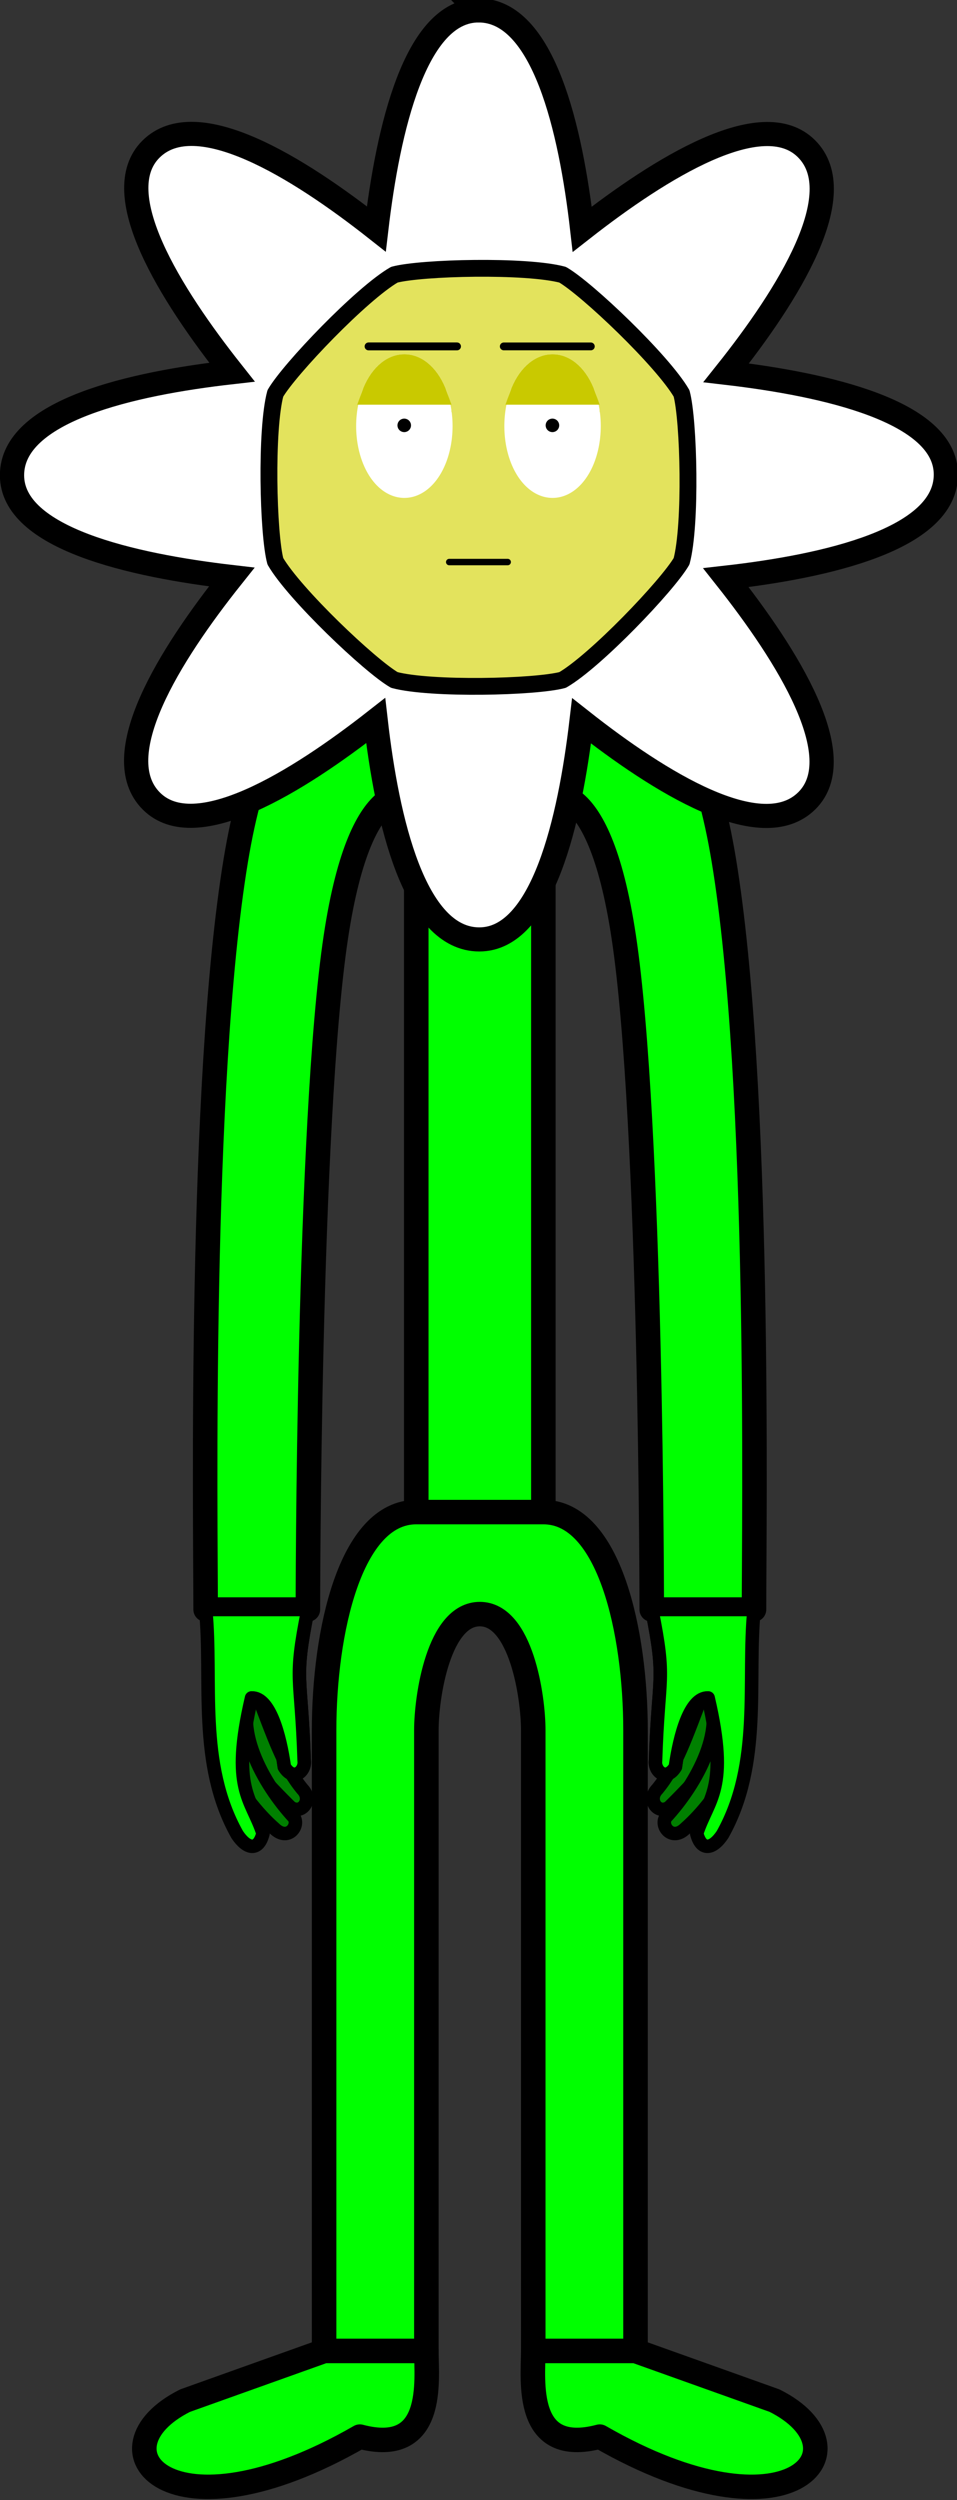 <svg xmlns="http://www.w3.org/2000/svg" width="425" height="1110" viewBox="0 0 112.448 293.688"><rect x="0" y="0" width="112.448" height="293.688" fill="#333333" stroke="none"/><path d="M113.556 238.846v-114.52l-8.555-11.34-8.557 11.34v114.52" style="fill:none;stroke:#000;stroke-width:3.791;stroke-linecap:butt;stroke-linejoin:miter;stroke-miterlimit:4;stroke-dasharray:none;stroke-opacity:1" transform="matrix(.76 0 0 .758 -23.581 -.616)"/><path d="M115.033 235.142c10.238 0 14.25 18.682 14.25 33.817v96.183h-15.81v-96.183c0-5.238-1.9-18.008-8.264-18.008-6.363 0-8.263 12.77-8.263 18.008v96.183h-15.81v-96.183c0-15.135 4.011-33.817 14.25-33.817m0 0V124.325s-8.393-5.158-12.431 21.678c-4.33 28.773-4.326 104.24-4.326 104.24H62.82c0-13.47-1.042-81.542 4.667-116.125 5.065-30.688 16.4-29.027 24.195-29.027 2.914 0 13.528.075 13.528.075s10.615-.075 13.528-.075c7.795 0 19.13-1.66 24.196 29.027 5.709 34.583 4.667 102.655 4.667 116.126h-15.81s.003-75.468-4.326-104.24c-4.038-26.837-12.43-21.679-12.43-21.679v110.817h-9.825z" style="fill:#0f0;fill-opacity:1;stroke:#000;stroke-width:3.791;stroke-linecap:round;stroke-linejoin:round;stroke-miterlimit:4;stroke-dasharray:none;stroke-opacity:1" transform="matrix(.76 0 0 .758 -23.581 -.616)"/><path style="fill:#fff;stroke:#000;stroke-width:15.561;stroke-linecap:butt;stroke-linejoin:miter;stroke-miterlimit:4;stroke-dasharray:none;stroke-opacity:1" d="M254.893 567.594c-40.646 0-58.136 76.618-65.676 141.068-50.255-39.83-115.605-80.592-144.676-51.521-28.311 28.311 12.348 93.578 52.008 143.953C32.063 808.423-44.69 825.89-44.69 867.627c0 40.646 76.616 58.136 141.066 65.676-39.83 50.254-80.59 115.605-51.52 144.675 28.312 28.312 93.58-12.348 143.954-52.007 7.328 64.485 24.796 141.238 66.533 141.238 40.646 0 58.136-76.616 65.676-141.066 50.254 39.83 115.605 80.59 144.675 51.52 28.312-28.312-12.348-93.58-52.007-143.954 64.485-7.329 141.238-24.796 141.238-66.533 0-40.646-76.618-58.136-141.069-65.676 39.83-50.255 80.593-115.605 51.522-144.676-28.311-28.311-93.579 12.349-143.953 52.008-7.33-64.485-24.797-141.238-66.533-141.238zm-28.688 228.193h57.824l42.703 42.703v57.824l-42.705 42.704h-57.82l-42.705-42.706v-57.82z" transform="matrix(.183 0 0 .182 9.59 -102.08)"/><path d="M91.993 43.385C86.943 46.3 75.77 58.017 73.598 61.78c-1.509 5.631-1.125 21.817 0 26.014 2.915 5.05 14.632 16.222 18.395 18.395 5.631 1.509 21.817 1.125 26.014 0 5.049-2.915 16.222-14.632 18.395-18.395 1.509-5.631 1.125-21.817 0-26.014-2.915-5.049-14.632-16.222-18.395-18.395-5.631-1.509-21.817-1.124-26.014 0z" style="fill:#e3e35d;fill-opacity:1;stroke:#000;stroke-width:2.605;stroke-linecap:round;stroke-linejoin:round;stroke-miterlimit:4;stroke-dasharray:none;stroke-opacity:1" transform="matrix(.76 0 0 .758 -23.581 -.616)"/><path d="M122.306 65.052a5.953 9.632 0 0 1-4.654 11.226 5.953 9.632 0 0 1-7.009-7.357 5.953 9.632 0 0 1 4.44-11.451 5.953 9.632 0 0 1 7.144 7.005" style="fill:#fff;fill-opacity:1;fill-rule:nonzero;stroke:#fff;stroke-width:3;stroke-linecap:round;stroke-linejoin:round;stroke-miterlimit:4;stroke-dasharray:none;stroke-dashoffset:0;stroke-opacity:1;paint-order:normal" transform="matrix(.76 0 0 .758 -23.581 -.616)"/><path d="M116.705 66.682a.273.273 0 0 1-.213.318.273.273 0 0 1-.322-.208.273.273 0 0 1 .204-.325.273.273 0 0 1 .327.199" style="fill:#000;fill-opacity:1;fill-rule:nonzero;stroke:#000;stroke-width:1.547;stroke-linecap:round;stroke-linejoin:round;stroke-miterlimit:4;stroke-dasharray:none;stroke-dashoffset:0;stroke-opacity:1;paint-order:normal" transform="matrix(.76 0 0 .758 -23.581 -.616)"/><path d="M108.917 54.495h13.452" style="fill:none;stroke:#000;stroke-width:1.214;stroke-linecap:round;stroke-linejoin:round;stroke-miterlimit:4;stroke-dasharray:none;stroke-opacity:1" transform="matrix(.76 0 0 .758 -23.581 -.616)"/><path d="M99.394 65.053a5.953 9.632 0 0 1-4.654 11.225 5.953 9.632 0 0 1-7.009-7.357 5.953 9.632 0 0 1 4.44-11.451 5.953 9.632 0 0 1 7.144 7.005" style="fill:#fff;fill-opacity:1;fill-rule:nonzero;stroke:#fff;stroke-width:3;stroke-linecap:round;stroke-linejoin:round;stroke-miterlimit:4;stroke-dasharray:none;stroke-dashoffset:0;stroke-opacity:1;paint-order:normal" transform="matrix(.76 0 0 .758 -23.581 -.616)"/><path d="M93.793 66.682a.273.273 0 0 1-.213.318.273.273 0 0 1-.322-.208.273.273 0 0 1 .204-.325.273.273 0 0 1 .327.199" style="fill:#000;fill-opacity:1;fill-rule:nonzero;stroke:#000;stroke-width:1.547;stroke-linecap:round;stroke-linejoin:round;stroke-miterlimit:4;stroke-dasharray:none;stroke-dashoffset:0;stroke-opacity:1;paint-order:normal" transform="matrix(.76 0 0 .758 -23.581 -.616)"/><path d="M88.014 54.495h13.667" style="fill:none;stroke:#000;stroke-width:1.224;stroke-linecap:round;stroke-linejoin:round;stroke-miterlimit:4;stroke-dasharray:none;stroke-opacity:1" transform="matrix(.76 0 0 .758 -23.581 -.616)"/><path d="M100.482 87.915h9.036" style="fill:none;stroke:#000;stroke-width:1;stroke-linecap:round;stroke-linejoin:round;stroke-miterlimit:4;stroke-dasharray:none;stroke-opacity:1" transform="matrix(.76 0 0 .758 -23.581 -.616)"/><path d="M88.389 62.026c1.063-2.98 3.028-4.817 5.155-4.817 2.127 0 4.092 1.836 5.156 4.817zM111.3 62.026c1.064-2.98 3.03-4.816 5.156-4.816 2.127 0 4.093 1.836 5.156 4.816z" style="fill:#c9c900;fill-opacity:1;stroke:#c9c900;stroke-width:3;stroke-linecap:square;stroke-linejoin:miter;stroke-miterlimit:4;stroke-dasharray:none;stroke-opacity:1;paint-order:stroke fill markers" transform="matrix(.76 0 0 .758 -23.581 -.616)"/><path d="m81.137 365.142-21.496 7.7c-14.837 7.46-2.53 22.614 27.023 5.572 11.764 3.125 10.282-8.766 10.282-13.272zM129.282 365.142l21.496 7.7c14.837 7.46 2.53 22.614-27.023 5.572-11.765 3.125-10.283-8.766-10.283-13.272z" style="fill:#0f0;stroke:#000;stroke-width:3.791;stroke-linecap:round;stroke-linejoin:round;stroke-miterlimit:4;stroke-dasharray:none;stroke-opacity:1" transform="matrix(.76 0 0 .758 -23.581 -.616)"/><g style="display:inline"><path d="M78.63 250.244c-7.991 6.882-7.773 12.131-8.207 12.095 3.084 8.096 4.397 12.124 7.353 15.737 1.612 1.64-.041 4.003-1.823 2.812-2.32-2.255-11.732-11.885-12.661-16.535 0 0 1.96-8.798-.473-14.11z" style="fill:green;fill-opacity:1;stroke:#000;stroke-width:2.091;stroke-linecap:round;stroke-linejoin:round;stroke-miterlimit:4;stroke-dasharray:none;stroke-opacity:1" transform="matrix(-.76 0 0 .758 136.347 -.616)"/><path d="M78.63 250.244c-2.264 11.305-1.013 9.87-.58 23.454.21 1.532-1.62 3.277-3.067.935-.682-4.882-1.75-12.39-4.539-12.275-3.844 5.851 1.336 15.01 6.022 20.086.907 1.363-.966 3.762-3.026 1.724-5.14-4.524-11.057-14.002-9.668-20.631 0 0 1.48-7.982-.953-13.293z" style="display:inline;fill:green;fill-opacity:1;stroke:#000;stroke-width:2.091;stroke-linecap:round;stroke-linejoin:round;stroke-miterlimit:4;stroke-dasharray:none;stroke-opacity:1" transform="matrix(-.76 0 0 .758 136.347 -.616)"/><g style="fill:#0f0"><path d="M-12.36 260.347c-2.264 11.305-1.012 9.87-.579 23.454.21 1.532-1.62 3.276-3.067.935-.682-4.882-2.28-10.803-5.068-10.688-3.306 14.19.012 15.585 1.77 20.993-.71 2.809-2.471 2.466-3.988.187-6.196-11.055-3.79-23.83-4.878-34.881z" style="fill:#0f0;fill-opacity:1;stroke:#000;stroke-width:2.091;stroke-linecap:round;stroke-linejoin:round;stroke-miterlimit:4;stroke-dasharray:none;stroke-opacity:1" transform="matrix(-.76 0 0 .758 67.191 -8.276)"/></g></g><g style="display:inline"><path d="M78.63 250.244c-7.991 6.882-7.773 12.131-8.207 12.095 3.084 8.096 4.397 12.124 7.353 15.737 1.612 1.64-.041 4.003-1.823 2.812-2.32-2.255-11.732-11.885-12.661-16.535 0 0 1.96-8.798-.473-14.11z" style="fill:green;fill-opacity:1;stroke:#000;stroke-width:2.091;stroke-linecap:round;stroke-linejoin:round;stroke-miterlimit:4;stroke-dasharray:none;stroke-opacity:1" transform="matrix(.76 0 0 .758 -23.581 -.616)"/><path d="M78.63 250.244c-2.264 11.305-1.013 9.87-.58 23.454.21 1.532-1.62 3.277-3.067.935-.682-4.882-1.75-12.39-4.539-12.275-3.844 5.851 1.336 15.01 6.022 20.086.907 1.363-.966 3.762-3.026 1.724-5.14-4.524-11.057-14.002-9.668-20.631 0 0 1.48-7.982-.953-13.293z" style="display:inline;fill:green;fill-opacity:1;stroke:#000;stroke-width:2.091;stroke-linecap:round;stroke-linejoin:round;stroke-miterlimit:4;stroke-dasharray:none;stroke-opacity:1" transform="matrix(.76 0 0 .758 -23.581 -.616)"/><g style="fill:#0f0"><path d="M-12.36 260.347c-2.264 11.305-1.012 9.87-.579 23.454.21 1.532-1.62 3.276-3.067.935-.682-4.882-2.28-10.803-5.068-10.688-3.306 14.19.012 15.585 1.77 20.993-.71 2.809-2.471 2.466-3.988.187-6.196-11.055-3.79-23.83-4.878-34.881z" style="fill:#0f0;fill-opacity:1;stroke:#000;stroke-width:2.091;stroke-linecap:round;stroke-linejoin:round;stroke-miterlimit:4;stroke-dasharray:none;stroke-opacity:1" transform="matrix(.76 0 0 .758 45.575 -8.276)"/></g></g></svg>